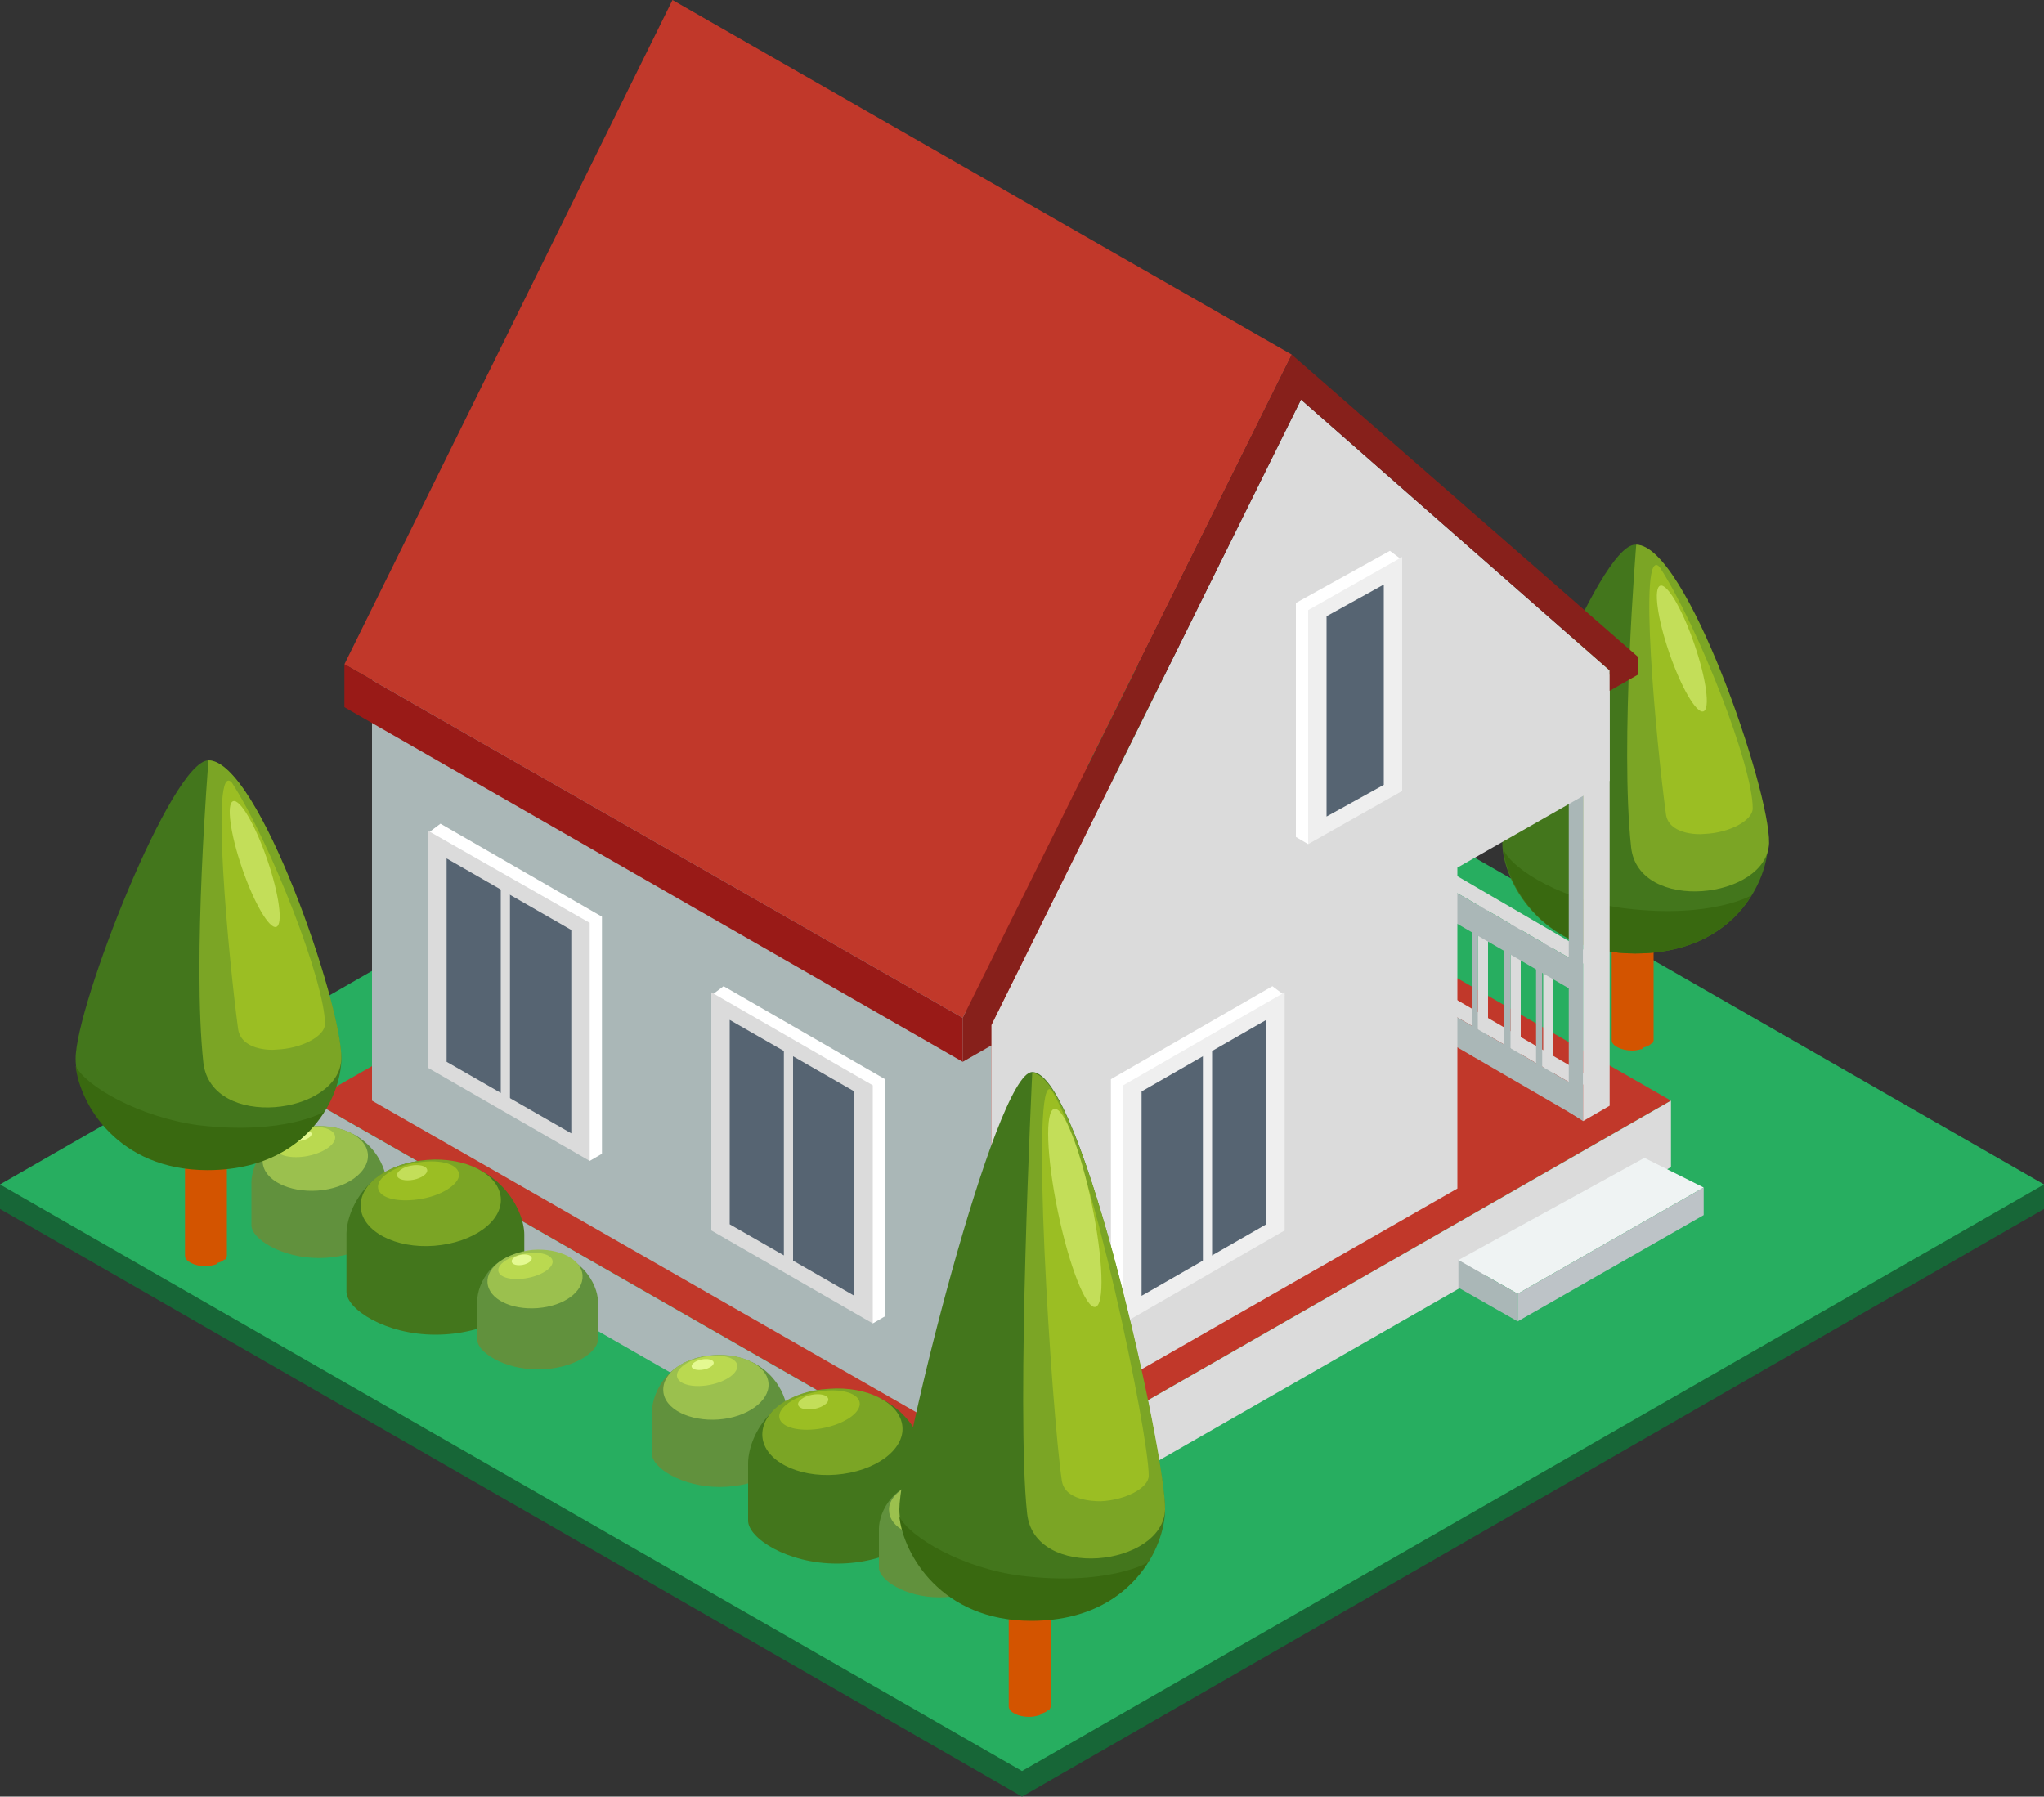 <?xml version="1.0" encoding="utf-8"?>
<!-- Generator: Adobe Illustrator 19.0.0, SVG Export Plug-In . SVG Version: 6.00 Build 0)  -->
<svg version="1.2" baseProfile="tiny" id="layer" xmlns="http://www.w3.org/2000/svg" xmlns:xlink="http://www.w3.org/1999/xlink"
	 x="0px" y="0px" viewBox="0 0 200 175.8" xml:space="preserve">
<rect x="0" y="0" width="200" height="175.8" fill="#333333" stroke="none"/>
<polygon fill="#176637" points="100,175.8 200,118.3 200,115.9 0,115.9 0,118.3 "/>
<polygon fill="#27AE60" points="100,173.3 200,115.9 100,58.5 0,115.9 "/>
<path fill="#D35400" d="M159.8,70.2c1.1,0,2,0.5,2,1c0,0.4,0,30.2,0,30.6c0,0.1-0.1,0.3-0.2,0.4v-0.1c-0.2,0.2-0.4,0.3-0.8,0.4v0.1
	c-0.3,0.1-0.7,0.2-1.1,0.2c-1.1,0-2-0.5-2-1c0-0.4,0-30.2,0-30.6C157.8,70.6,158.7,70.2,159.8,70.2z"/>
<path fill="#43761C" d="M160,53.3c4.9,0,13,24,13,29.2c0,3.6-3.2,10.8-13,10.8c-9.3,0-13-7.2-13-10.8
	C147.1,77.3,156.4,53.3,160,53.3z"/>
<path fill="#7BA525" d="M159.6,82.9c-1.1-10.1,0.5-29.6,0.5-29.6c4.9,0,13.1,24,13,29.2C172.9,88,160.3,89.4,159.6,82.9z"/>
<path fill="#9BBE23" d="M166.8,81.6c2.4-0.1,4.7-1.3,4.7-2.5c0-4.2-5.3-17.7-9.1-23.6c-2.2-2.5-0.3,17.5,0.6,24.1
	C163.2,81.6,166,81.7,166.8,81.6L166.8,81.6z"/>
<path fill="#396910" d="M159.1,88.9c8.4,1,12.3-1.3,12.3-1.3c-1.8,2.9-5.3,5.7-11.4,5.7c-8.8,0-12.5-6.5-12.9-10.2
	C148,85.2,153.2,88.2,159.1,88.9z"/>
<ellipse transform="matrix(-0.946 0.325 -0.325 -0.946 340.911 70.038)" fill="#C3DE59" cx="164.6" cy="63.5" rx="1.3" ry="6.5"/>
<polygon fill="#FFFFFF" points="42.9,81.8 44.1,80.9 59.9,90 59.9,113.2 58.7,113.9 "/>
<polygon fill="#DBDBDB" points="42.9,104.8 42.9,81.5 58.7,90.6 58.7,113.9 "/>
<polygon fill="#566472" points="56.9,91.2 44.7,84.2 44.7,104.2 56.9,111.2 "/>
<polygon fill="#DBDBDB" points="50.9,87.1 50.9,108.3 50,107.8 50,86.6 "/>
<polygon fill="#C1382A" points="97,69.6 30.5,107.7 97,145.8 163.5,107.7 "/>
<polygon fill="#DBDBDB" points="163.5,114.2 97,152.3 97,145.8 163.5,107.7 "/>
<polygon fill="#AAB7B7" points="97,152.3 30.5,114.2 30.5,107.7 97,145.8 "/>
<path fill="#DBDBDB" d="M145.6,89.1V103l-1,0.6v-15C144.9,88.7,145.3,88.9,145.6,89.1z"/>
<path fill="#DBDBDB" d="M152,92.4v13.9l-1,0.6v-15C151.3,92,151.6,92.2,152,92.4z"/>
<path fill="#DBDBDB" d="M148.8,90.8v13.9l-1,0.6v-15C148.2,90.4,148.5,90.6,148.8,90.8z"/>
<polygon fill="#DBDBDB" points="155.9,105.6 154.4,106.4 118,85.3 119.4,84.4 "/>
<polygon fill="#AAB7B7" points="154.5,109.4 118,88.2 118,85.3 154.4,106.4 "/>
<polygon fill="#DBDBDB" points="156.1,93.6 154.7,94.4 118.2,73.3 119.7,72.4 "/>
<polygon fill="#AAB7B7" points="154.7,97.4 118.2,76.3 118.2,73.3 154.7,94.4 "/>
<polygon fill="#AAB7B7" points="153.5,66.7 154.9,67.5 154.9,109.7 153.5,108.8 "/>
<polygon fill="#DBDBDB" points="157.5,66 157.5,108.2 154.9,109.7 154.9,67.5 "/>
<path fill="#AAB7B7" d="M150.9,93.1v13.8l-0.6-0.3V92.9C150.5,93,150.7,93.1,150.9,93.1z"/>
<path fill="#AAB7B7" d="M147.8,91.5v13.8l-0.6-0.3V91.3C147.4,91.4,147.6,91.5,147.8,91.5z"/>
<path fill="#AAB7B7" d="M144.6,89.8v13.8l-0.6-0.3V89.6C144.2,89.7,144.4,89.7,144.6,89.8z"/>
<polygon fill="#AAB7B7" points="97,142.4 97,100.3 36.4,65.6 36.4,107.7 "/>
<polygon fill="#DBDBDB" points="127.3,39.1 157.5,65.6 157.5,76.4 142.6,84.9 142.6,116.3 97,142.4 97,100.3 "/>
<polygon fill="#C1382A" points="126.4,34.7 94.2,99.6 33.7,65 65.8,0 "/>
<polygon fill="#87201B" points="160.3,64.3 160.3,66 157.5,67.6 157.5,65.6 127.3,39.1 97,100.3 97,102.3 94.2,103.9 94.2,99.6 
	126.4,34.7 "/>
<polygon fill="#991A17" points="94.2,103.9 94.2,99.6 33.7,65 33.7,69.2 "/>
<polygon fill="#FFFFFF" points="69.6,97.4 70.8,96.5 86.6,105.6 86.6,128.8 85.4,129.5 "/>
<polygon fill="#DBDBDB" points="69.6,120.4 69.6,97.1 85.4,106.2 85.4,129.5 "/>
<polygon fill="#566472" points="83.6,106.8 71.4,99.8 71.4,119.8 83.6,126.8 "/>
<polygon fill="#DBDBDB" points="77.6,102.7 77.6,123.9 76.7,123.4 76.7,102.2 "/>
<polygon fill="#FFFFFF" points="41.9,81.5 43.1,80.6 58.9,89.7 58.9,112.9 57.7,113.6 "/>
<polygon fill="#DBDBDB" points="41.9,104.5 41.9,81.3 57.7,90.3 57.7,113.6 "/>
<polygon fill="#566472" points="55.9,91 43.7,84 43.7,103.9 55.9,110.9 "/>
<polygon fill="#DBDBDB" points="49.9,86.9 49.9,108 49,107.5 49,86.3 "/>
<polygon fill="#FFFFFF" points="125.7,97.4 124.5,96.5 108.7,105.6 108.7,128.8 109.9,129.5 "/>
<polygon fill="#EFEFEF" points="125.7,120.4 125.7,97.1 109.9,106.2 109.9,129.5 "/>
<polygon fill="#566472" points="111.7,106.8 123.9,99.8 123.9,119.8 111.7,126.8 "/>
<polygon fill="#EFEFEF" points="117.7,102.7 117.7,123.9 118.6,123.4 118.6,102.2 "/>
<polygon fill="#FFFFFF" points="137.2,54.8 136,53.9 126.8,59 126.8,81.9 128,82.6 "/>
<polygon fill="#EFEFEF" points="137.2,77.4 137.2,54.5 128,59.7 128,82.6 "/>
<polygon fill="#566472" points="129.8,60.3 135.4,57.2 135.4,76.8 129.8,79.9 "/>
<polygon fill="#EFF3F3" points="166.7,116.2 160.9,113.3 142.7,123.3 148.5,126.6 "/>
<polygon fill="#AAB7B7" points="148.5,129.3 142.7,126 142.7,123.3 148.5,126.6 "/>
<polygon fill="#BDC3C7" points="148.5,129.3 166.7,118.9 166.7,116.2 148.5,126.6 "/>
<path fill="#61913D" d="M70.4,145.5c-3.7,0-6.6-1.9-6.6-3.2c0-1.8,0-4.2,0-4.2c0-1.8,1.6-5.5,6.6-5.5c4.7,0,6.6,3.7,6.6,5.5
	c0,0,0,3,0,4.3C77,143.6,74.3,145.5,70.4,145.5z"/>
<path fill="#9BC04E" d="M64.9,136.1c0.1,1.8,2.6,3,5.4,2.8c2.8-0.2,5-1.8,4.9-3.5c-0.1-1.8-2.6-3-5.4-2.8
	C67,132.8,64.8,134.3,64.9,136.1z"/>
<ellipse transform="matrix(-0.981 0.192 -0.192 -0.981 162.725 252.424)" fill="#BAD950" cx="69.1" cy="134.1" rx="3" ry="1.4"/>
<ellipse transform="matrix(-0.981 0.192 -0.192 -0.981 161.779 251.295)" fill="#E4F991" cx="68.7" cy="133.5" rx="1.1" ry="0.5"/>
<path fill="#43761C" d="M81.9,153c-4.9,0-8.7-2.5-8.7-4.2c0-2.4,0-5.6,0-5.6c0-2.4,2.1-7.3,8.7-7.3c6.2,0,8.7,4.9,8.7,7.3
	c0,0,0,3.9,0,5.7C90.6,150.5,86.9,153,81.9,153z"/>
<path fill="#7BA525" d="M74.6,140.6c0.2,2.3,3.4,4,7.2,3.7c3.8-0.3,6.7-2.4,6.5-4.7c-0.2-2.3-3.4-4-7.2-3.7
	C77.3,136.1,74.4,138.2,74.6,140.6z"/>
<ellipse transform="matrix(-0.981 0.192 -0.192 -0.981 185.242 257.879)" fill="#9BBE23" cx="80.1" cy="137.9" rx="4" ry="1.8"/>
<ellipse transform="matrix(-0.981 0.192 -0.192 -0.981 183.98 256.386)" fill="#C3DE59" cx="79.6" cy="137.1" rx="1.5" ry="0.7"/>
<path fill="#61913D" d="M91.9,156.3c-3.3,0-5.9-1.7-5.9-2.9c0-1.6,0-3.8,0-3.8c0-1.6,1.4-4.9,5.9-4.9c4.2,0,5.9,3.3,5.9,4.9
	c0,0,0,2.7,0,3.8C97.8,154.7,95.3,156.3,91.9,156.3z"/>
<path fill="#9BC04E" d="M87,147.9c0.1,1.6,2.3,2.7,4.9,2.5s4.5-1.6,4.4-3.2c-0.1-1.6-2.3-2.7-4.9-2.5S86.8,146.4,87,147.9z"/>
<ellipse transform="matrix(-0.981 0.192 -0.192 -0.981 207.793 272.178)" fill="#BAD950" cx="90.7" cy="146.1" rx="2.7" ry="1.2"/>
<ellipse transform="matrix(-0.981 0.192 -0.192 -0.981 206.939 271.171)" fill="#E4F991" cx="90.3" cy="145.6" rx="1" ry="0.5"/>
<path fill="#61913D" d="M31.2,123.1c-3.7,0-6.6-1.9-6.6-3.2c0-1.8,0-4.2,0-4.2c0-1.8,1.6-5.5,6.6-5.5c4.7,0,6.6,3.7,6.6,5.5
	c0,0,0,3,0,4.3C37.7,121.2,35,123.1,31.2,123.1z"/>
<path fill="#9BC04E" d="M25.7,113.7c0.1,1.8,2.6,3,5.4,2.8c2.8-0.2,5-1.8,4.9-3.5c-0.1-1.8-2.6-3-5.4-2.8
	C27.7,110.4,25.5,111.9,25.7,113.7z"/>
<ellipse transform="matrix(-0.981 0.192 -0.192 -0.981 80.622 215.579)" fill="#BAD950" cx="29.9" cy="111.7" rx="3" ry="1.4"/>
<ellipse transform="matrix(-0.981 0.192 -0.192 -0.981 79.676 214.451)" fill="#E4F991" cx="29.5" cy="111.1" rx="1.1" ry="0.5"/>
<path fill="#43761C" d="M42.6,130.6c-4.9,0-8.7-2.5-8.7-4.2c0-2.4,0-5.6,0-5.6c0-2.4,2.1-7.3,8.7-7.3c6.2,0,8.7,4.9,8.7,7.3
	c0,0,0,3.9,0,5.7C51.3,128.1,47.7,130.6,42.6,130.6z"/>
<path fill="#7BA525" d="M35.3,118.2c0.2,2.3,3.4,4,7.2,3.7c3.8-0.3,6.7-2.4,6.5-4.7c-0.2-2.3-3.4-4-7.2-3.7
	C38,113.8,35.1,115.8,35.3,118.2z"/>
<path fill="#9BBE23" d="M37,116.3c0.2,1,2.1,1.4,4.3,1c2.2-0.4,3.8-1.6,3.6-2.5c-0.2-1-2.1-1.4-4.3-1
	C38.4,114.2,36.8,115.3,37,116.3z"/>
<ellipse transform="matrix(-0.981 0.192 -0.192 -0.981 101.883 219.536)" fill="#C3DE59" cx="40.3" cy="114.7" rx="1.5" ry="0.7"/>
<path fill="#61913D" d="M52.6,134c-3.3,0-5.9-1.7-5.9-2.9c0-1.6,0-3.8,0-3.8c0-1.6,1.4-4.9,5.9-4.9c4.2,0,5.9,3.3,5.9,4.9
	c0,0,0,2.7,0,3.8C58.5,132.3,56.1,134,52.6,134z"/>
<path fill="#9BC04E" d="M47.7,125.5c0.1,1.6,2.3,2.7,4.9,2.5c2.6-0.2,4.5-1.6,4.4-3.2s-2.3-2.7-4.9-2.5
	C49.5,122.6,47.6,124,47.7,125.5z"/>
<ellipse transform="matrix(-0.981 0.192 -0.192 -0.981 125.687 235.336)" fill="#BAD950" cx="51.5" cy="123.7" rx="2.7" ry="1.2"/>
<ellipse transform="matrix(-0.981 0.192 -0.192 -0.981 124.835 234.326)" fill="#E4F991" cx="51.1" cy="123.2" rx="1" ry="0.5"/>
<path fill="#D35400" d="M20.2,91.3c1.1,0,2,0.5,2,1c0,0.4,0,30.2,0,30.6c0,0.1-0.1,0.3-0.2,0.4v-0.1c-0.2,0.2-0.4,0.3-0.8,0.4v0.1
	c-0.3,0.1-0.7,0.2-1.1,0.2c-1.1,0-2-0.5-2-1c0-0.4,0-30.2,0-30.6C18.2,91.8,19.1,91.3,20.2,91.3z"/>
<path fill="#43761C" d="M20.4,74.4c4.9,0,13,24,13,29.2c0,3.6-3.2,10.8-13,10.8c-9.3,0-13-7.2-13-10.8C7.4,98.4,16.8,74.4,20.4,74.4
	z"/>
<path fill="#7BA525" d="M19.9,104c-1.1-10.1,0.5-29.6,0.5-29.6c4.9,0,13.1,24,13,29.2C33.2,109.1,20.7,110.6,19.9,104z"/>
<path fill="#9BBE23" d="M27.1,102.7c2.4-0.1,4.7-1.3,4.7-2.5c0-4.1-5.3-17.7-9.1-23.6c-2.2-2.5-0.3,17.5,0.6,24.1
	C23.6,102.7,26.3,102.8,27.1,102.7L27.1,102.7z"/>
<path fill="#396910" d="M19.4,110.1c8.4,1,12.3-1.3,12.3-1.3c-1.8,2.9-5.3,5.7-11.4,5.7c-8.8,0-12.5-6.5-12.9-10.2
	C8.4,106.3,13.6,109.3,19.4,110.1z"/>
<ellipse transform="matrix(-0.946 0.325 -0.325 -0.946 76.068 156.456)" fill="#C3DE59" cx="25" cy="84.6" rx="1.3" ry="6.5"/>
<path fill="#D35400" d="M100.8,135.4c1.1,0,2,0.5,2,1c0,0.4,0,30.2,0,30.6c0,0.1-0.1,0.3-0.2,0.4v-0.1c-0.2,0.2-0.4,0.3-0.8,0.4v0.1
	c-0.3,0.1-0.7,0.2-1.1,0.2c-1.1,0-2-0.5-2-1c0-0.4,0-30.2,0-30.6C98.8,135.9,99.7,135.4,100.8,135.4z"/>
<path fill="#43761C" d="M101,104.9c4.9,0,13,37.6,13,42.8c0,3.6-3.2,10.8-13,10.8c-9.3,0-13-7.2-13-10.8
	C88,142.5,97.4,104.9,101,104.9z"/>
<path fill="#7BA525" d="M100.5,148.1C99.4,138,101,105,101,105c4.9,0,13.1,37.5,13,42.7C113.8,153.3,101.2,154.7,100.5,148.1z"/>
<path fill="#9BBE23" d="M107.7,146.9c2.4-0.1,4.7-1.3,4.7-2.5c0-4.1-5.7-31.8-9.5-37.7c-2.2-2.5,0,31.5,1,38.2
	C104.2,146.8,106.9,146.9,107.7,146.9L107.7,146.9z"/>
<path fill="#396910" d="M100,154.2c8.4,1,12.3-1.3,12.3-1.3c-1.8,2.9-5.3,5.7-11.4,5.7c-8.8,0-12.5-6.5-12.9-10.2
	C89,150.4,94.2,153.5,100,154.2z"/>
<ellipse transform="matrix(-0.979 0.203 -0.203 -0.979 232.077 212.675)" fill="#C3DE59" cx="105.1" cy="118.3" rx="1.7" ry="9.9"/>
</svg>

